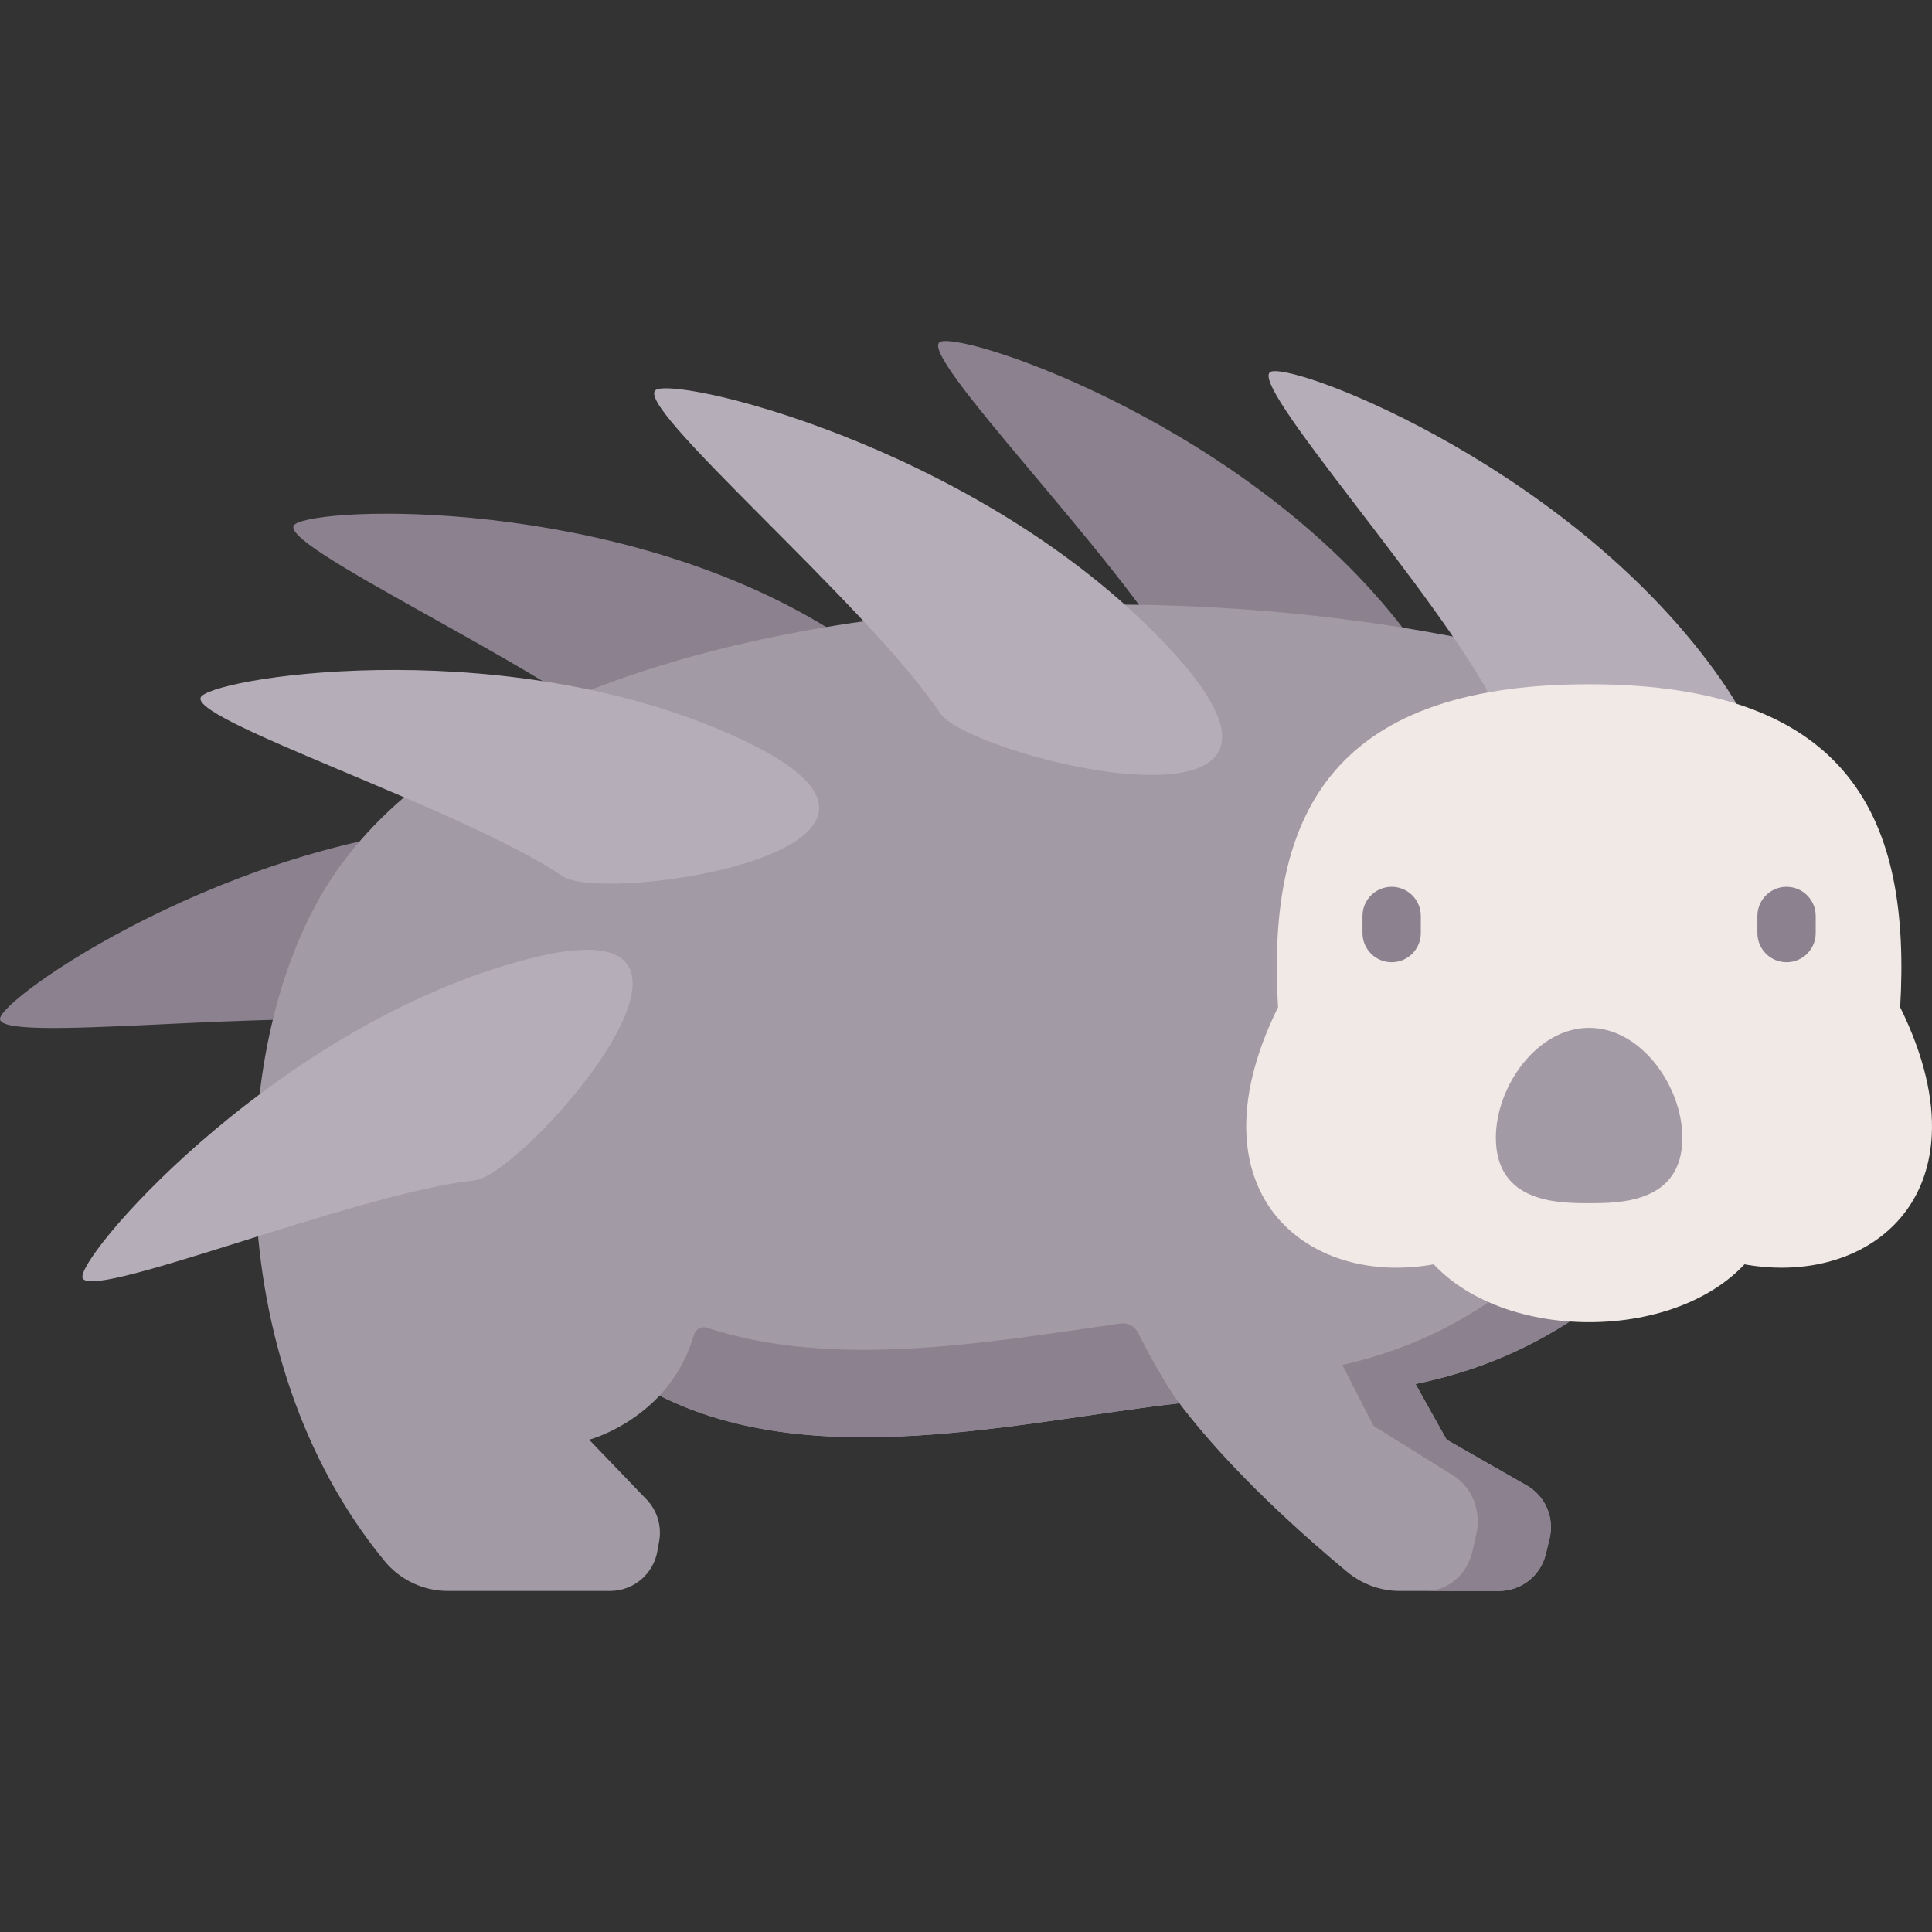 <svg id="Capa_1" enable-background="new 0 0 512 512" height="512" viewBox="0 0 512 512" width="512" xmlns="http://www.w3.org/2000/svg"><rect x="0" y="0" width="512" height="512" fill="#333333" stroke="none"/><g><g fill="#8c818f"><path d="m135.09 218.264c-67.087.16-132.051 43.8-135.008 51.348s75.107-2.971 106.981 1.82c13.177 1.981 95.115-53.327 28.027-53.168z"/><path d="m219.885 166.744c-57.03-35.333-135.244-32.635-141.744-27.791-6.501 4.843 65.323 37.186 89.845 58.104 10.138 8.648 108.929 5.02 51.899-30.313z"/><path d="m372.034 166.772c-40.792-53.261-114.879-78.477-122.675-76.254s47.89 57.935 63.399 86.19c6.412 11.682 100.068 43.325 59.276-9.936z"/></g><path d="m87.895 232.746c-28.119 42.612-30.115 127.28 14.022 180.946 4.128 5.019 10.29 7.926 16.788 7.926h42.955c6.167 0 11.449-4.417 12.54-10.487l.484-2.694c.722-4.017-.525-8.137-3.353-11.08l-15.196-15.816s10.222-2.678 18.65-11.691c40.992 20.675 95.349 6.875 137.756 2.03 13.928 18.472 34.39 36.342 44.554 44.746 3.9 3.224 8.795 4.993 13.855 4.993h26.313c5.88 0 10.996-4.024 12.382-9.739l1.009-4.161c1.337-5.517-1.137-11.253-6.067-14.067l-21.221-12.11-8.242-14.758c28.741-5.964 51.57-20.088 75.778-47.754l28.14-116.78c-99.195-61.207-331.882-59.314-391.147 30.496z" fill="#a29aa5"/><path d="m457.686 190.94-26.177 118.64c-24.208 30.214-47.036 45.638-75.778 52.152l8.242 16.117 21.221 13.225c4.93 3.073 7.404 9.338 6.067 15.363l-1.009 4.544c-1.385 6.241-6.502 10.636-12.382 10.636h19.391c5.88 0 10.996-4.024 12.382-9.739l1.009-4.161c1.337-5.517-1.137-11.254-6.067-14.067l-21.221-12.111-8.242-14.758c28.741-5.965 51.57-20.088 75.778-47.754l28.14-116.781c-6.562-4.047-13.713-7.817-21.354-11.306z" fill="#8c818f"/><path d="m312.528 371.875c-42.41 4.845-96.743 18.644-137.743-2.026 3.747-4.009 7.141-9.26 9.115-16.091.434-1.501 1.998-2.373 3.482-1.886 33.936 11.141 74.495 3.842 109.597-1.129 1.88-.266 3.709.694 4.568 2.387 2.303 4.542 7.013 13.479 10.981 18.745z" fill="#8c818f"/><path d="m456.095 180.139c-38.353-55.044-111.23-83.569-119.118-81.699s45.233 60.032 59.455 88.957c5.881 11.959 98.017 47.786 59.663-7.258z" fill="#b5adb7"/><path d="m421.13 181.334c70.243 0 85.28 36.714 82.437 85.598 25.58 51.907-11.777 77.889-48.726 66.298h-67.423c-36.949 11.591-74.306-14.391-48.726-66.298-2.842-48.883 12.194-85.598 82.438-85.598z" fill="#f0e9e6"/><path d="m460.835 277.546h-79.41c-28.695 48.071 4.658 72.846 39.705 72.846s68.4-24.776 39.705-72.846z" fill="#f0e9e6"/><path d="m421.13 272.394c-13.917 0-24.71 15.644-24.71 29.102 0 17.36 16.69 17.36 24.71 17.36 8.021 0 24.71 0 24.71-17.36 0-13.458-10.794-29.102-24.71-29.102z" fill="#a29aa5"/><path d="m368.804 255.004c-4.267 0-7.726-3.459-7.726-7.726v-4.535c0-4.268 3.459-7.726 7.726-7.726s7.726 3.459 7.726 7.726v4.535c0 4.267-3.459 7.726-7.726 7.726z" fill="#8c818f"/><path d="m473.456 255.004c-4.267 0-7.726-3.459-7.726-7.726v-4.535c0-4.268 3.459-7.726 7.726-7.726s7.726 3.459 7.726 7.726v4.535c0 4.267-3.459 7.726-7.726 7.726z" fill="#8c818f"/><path d="m311.067 173.068c-48.07-52.834-128.938-72.918-137.009-69.858s56.02 57.154 75.017 85.734c7.855 11.816 110.062 36.958 61.992-15.876z" fill="#b5adb7"/><path d="m197.401 196.369c-60.596-28.791-138.028-17.437-143.952-11.903s69.044 29.713 95.734 47.783c11.035 7.471 108.813-7.089 48.218-35.88z" fill="#b5adb7"/><path d="m139.396 254.27c-64.852 17.174-116.619 75.868-117.564 83.919-.946 8.051 71.896-21.929 103.943-25.381 13.248-1.427 78.473-75.713 13.621-58.538z" fill="#b5adb7"/></g></svg>